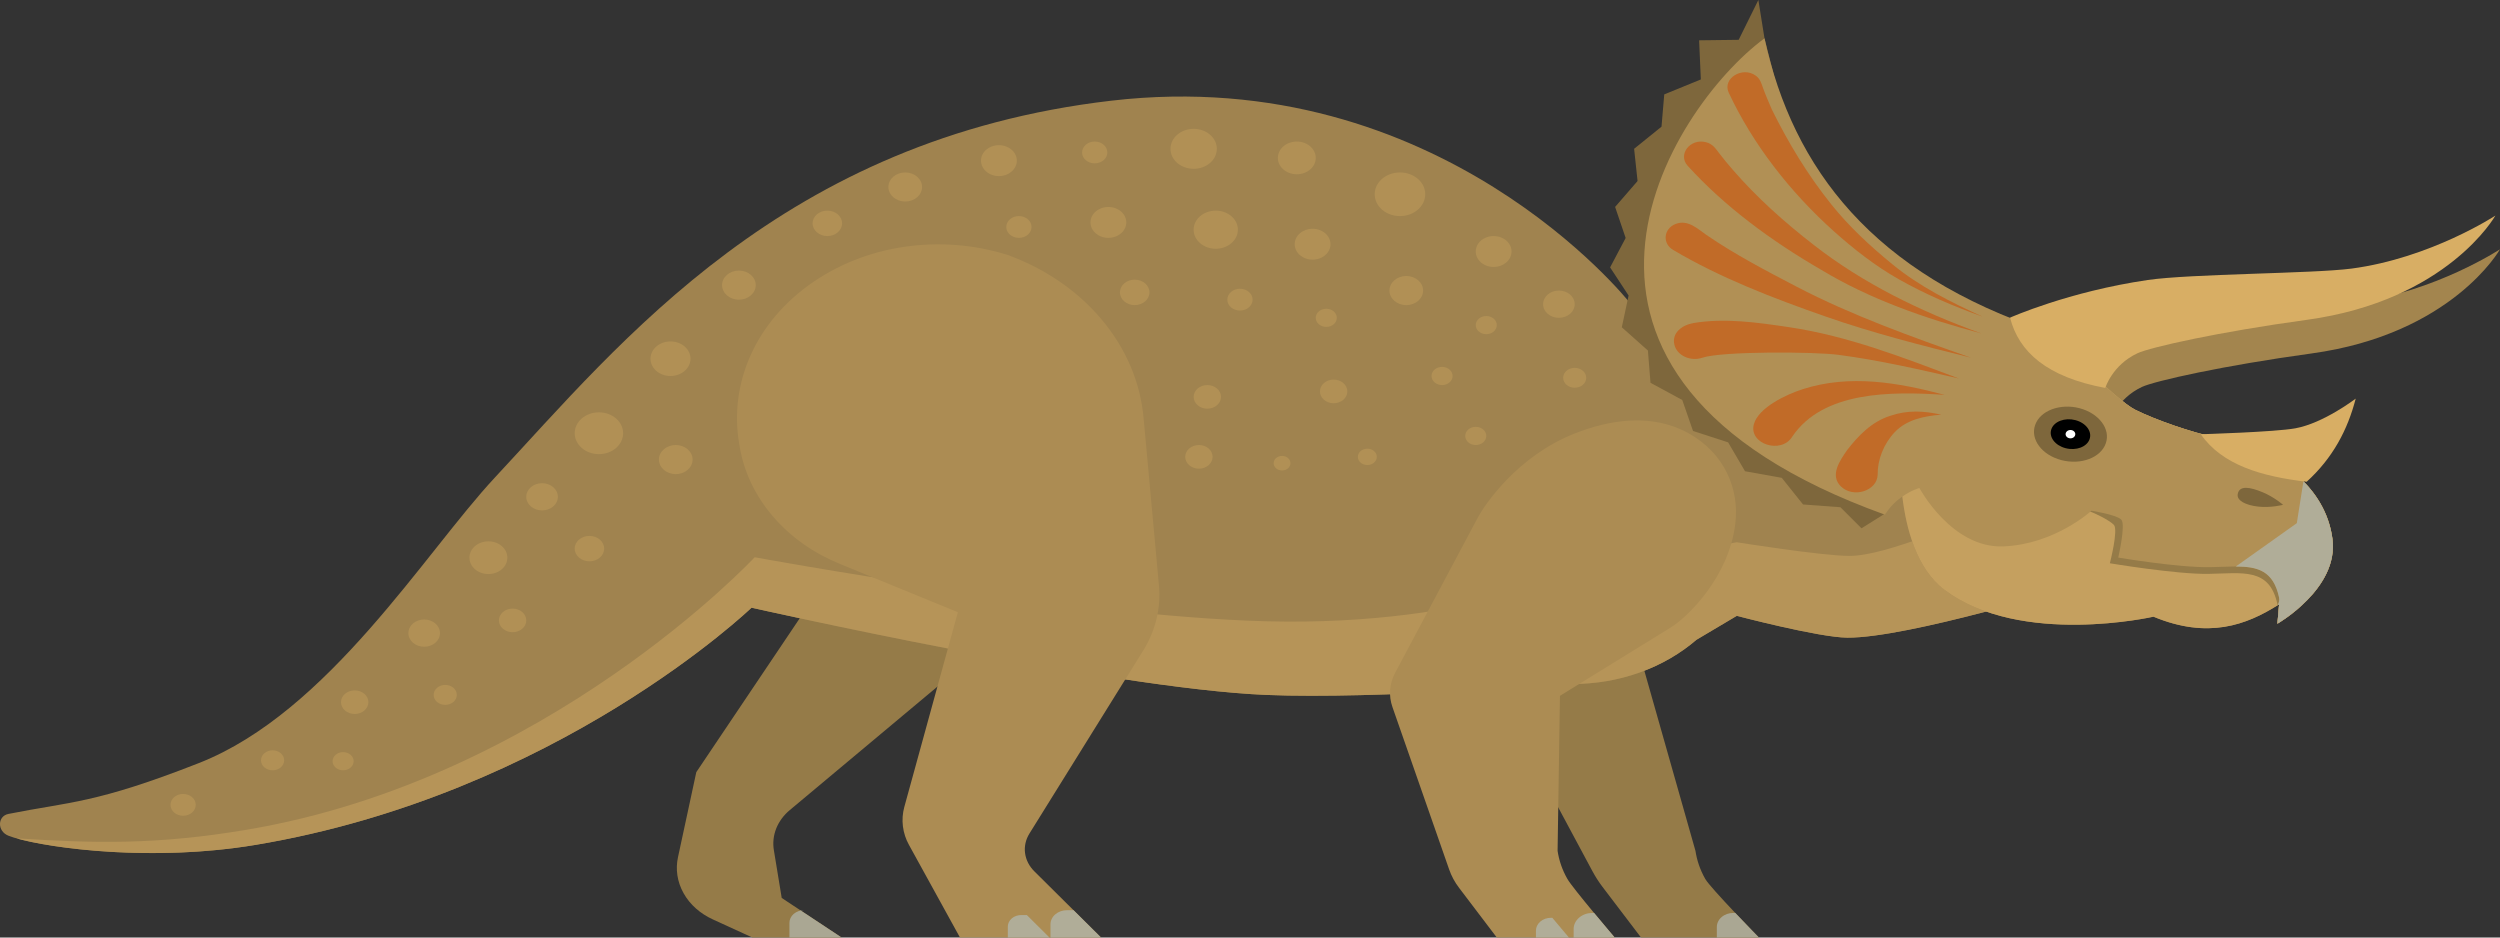 <svg width="1000" height="375" viewBox="0 0 1000 375" fill="none" xmlns="http://www.w3.org/2000/svg">
<rect x="0" y="0" width="1000" height="375" fill="#333333" stroke="none"/>
<g clip-path="url(#clip0_2175_282)">
<path d="M653.573 253.611L678.186 340.34C678.755 344.137 680.033 347.933 682.097 351.568C684.159 355.21 703.566 375.004 703.566 375.004H656.406L641.003 354.748C640.246 353.75 639.536 352.736 638.845 351.665C638.179 350.611 637.549 349.547 636.971 348.469L586.094 253.611H653.573Z" fill="#957B48"/>
<path d="M686.729 370.832C686.729 369.38 687.369 367.928 688.638 366.842C689.906 365.73 691.589 365.179 693.266 365.179H694.112C699.032 370.362 703.566 375.003 703.566 375.003H686.729V370.832Z" fill="#AAA793"/>
<path d="M409.881 245.256C409.868 245.337 406.789 248.03 406.789 248.03L315.923 324.027C313.546 326.006 311.647 328.513 310.491 331.384C309.349 334.288 309.081 337.258 309.551 340.105L312.685 359.177L336.618 375.004H300.952L285.121 367.76C280.205 365.497 276.032 361.951 273.429 357.279C270.826 352.63 270.177 347.609 271.197 342.879L278.523 308.856L327.14 236.527L409.881 245.256Z" fill="#957B48"/>
<path d="M315.777 369.114C315.777 367.832 316.346 366.542 317.479 365.561C318.62 364.587 320.11 364.084 321.605 364.084H320.115L336.618 375.004H315.777V369.114Z" fill="#AAA793"/>
<path d="M79.568 305.22C131.361 284.874 170.086 220.9 197.882 191.087C248.477 136.833 313.254 55.527 444.618 40.264C575.991 25 651.778 120.949 651.778 120.949H727.56L829.446 234.699C829.446 234.699 763.146 255.208 738.931 255.061C727.598 254.997 694.718 246.332 694.718 246.332L678.59 255.905C672.275 261.332 664.658 265.859 655.88 268.99C647.121 272.13 638.033 273.59 629.091 273.59C629.091 273.59 550.723 279.78 506.519 277.97C443.527 275.367 300.613 243.072 300.613 243.072C300.613 243.072 222.999 317.672 102.302 337.937C56.834 345.555 12.836 338.099 3.357 334.279C-1.248 332.429 -0.989 326.434 3.357 325.574C27.99 320.658 38.098 321.509 79.568 305.22Z" fill="#A0834F"/>
<path d="M98.514 331.927C219.206 311.67 301.873 222.898 301.873 222.898C301.873 222.898 430.239 246.553 506.519 248.516C591.145 250.698 637.877 225.623 637.877 225.623C646.82 225.623 694.718 216.902 694.718 216.902C694.718 216.902 728.227 222.273 739.567 222.362C755.036 222.443 784.316 208.222 805.866 202.178L829.446 234.7C829.446 234.7 763.146 255.209 738.932 255.062C727.598 254.998 694.718 246.333 694.718 246.333L678.591 255.906C672.275 261.333 664.658 265.86 655.88 268.992C647.121 272.131 638.033 273.591 629.091 273.591C629.091 273.591 550.723 279.781 506.519 277.971C443.527 275.368 300.613 243.073 300.613 243.073C300.613 243.073 222.999 317.673 102.302 337.938C60.65 344.914 20.241 339.252 6.474 335.318C37.882 337.37 62.764 337.938 98.514 331.927Z" fill="#B69458"/>
<path d="M591.07 207.136L558.059 269.113C556.955 271.19 556.25 273.462 556.062 275.871C555.869 278.289 556.207 280.609 556.968 282.791L579.665 347.803C580.112 349.085 580.671 350.35 581.347 351.608C582.024 352.873 582.8 354.049 583.655 355.169L598.715 375.004H645.88C645.88 375.004 629.001 355.21 626.948 351.567C624.876 347.933 623.593 344.137 623.034 340.339L623.983 278.329L668.408 250.926C674.7 247.064 691.565 231.075 694.131 209.432C695.785 195.576 689.831 181.33 675.405 173.299C660.983 165.284 644.184 167.677 629.551 173.526C606.934 182.555 593.899 201.814 591.07 207.136Z" fill="#AC8C53"/>
<path d="M629.456 371.603C629.456 369.957 630.185 368.335 631.632 367.069C633.094 365.812 634.996 365.179 636.9 365.179H637.633C641.932 370.362 645.88 375.003 645.88 375.003H629.456V371.603Z" fill="#B0AD98"/>
<path d="M614.372 372.279C614.372 370.948 614.959 369.634 616.125 368.628C617.29 367.622 618.827 367.127 620.345 367.127H620.932C624.4 371.273 627.562 375.004 627.562 375.004H614.372V372.279Z" fill="#B0AD98"/>
<path d="M295.651 177.356C291.615 153.595 302 128.683 325.401 112.726C348.784 96.761 379.272 93.792 405.107 102.666L401.258 101.344C416.305 106.496 429.914 115.232 440.233 127.296C450.547 139.366 456.148 153.157 457.427 167.086L463.583 234.216C463.977 238.54 463.7 242.952 462.643 247.414C461.595 251.86 459.837 256.029 457.516 259.851L411.752 333.453C410.328 335.766 409.666 338.451 410.018 341.225C410.389 344.04 411.728 346.514 413.707 348.502L440.407 375.005H383.989L363.591 337.964C362.321 335.676 361.49 333.17 361.161 330.517C360.832 327.864 361.058 325.244 361.725 322.786L383.148 244.891L335.955 225.567C325.678 221.374 316.393 214.998 309.156 206.536C301.91 198.091 297.568 188.56 295.91 178.857L295.651 177.356Z" fill="#AC8C53"/>
<path d="M420.196 369.723C420.196 368.278 420.84 366.843 422.113 365.74C423.396 364.644 425.06 364.084 426.718 364.084H429.421L440.407 375.004H420.196V369.723Z" fill="#B0AD98"/>
<path d="M403.124 370.663C403.124 369.463 403.655 368.271 404.698 367.362C405.75 366.47 407.132 366.015 408.509 366.015H410.732L419.777 375.003H403.124V370.663Z" fill="#B0AD98"/>
<path d="M805.852 140.525C805.852 140.525 829.15 130.125 860.93 125.461C877.974 122.978 927.019 122.913 942.389 120.909C974.061 116.74 1000 99.711 1000 99.711C1000 99.711 980.94 133.678 924.486 141.401C889.543 146.196 861.926 152.369 856.785 154.77C846.697 159.523 843.943 168.642 843.943 168.642C820.659 164.31 809.357 154.259 805.852 140.525Z" fill="#A3854E"/>
<path d="M760.185 182.31C760.185 182.31 758.174 221.298 777.854 235.989C808.379 258.777 861.389 246.681 861.389 246.681C883.419 255.841 898.828 249.886 911.637 241.733L910.965 249.464C910.965 249.464 935.603 235.397 932.98 215.587C930.222 194.787 911.407 179.934 884.787 174.587C877.028 173.03 862.302 168.041 854.046 163.887C845.78 159.726 819.163 132.184 819.163 132.184L760.185 182.31Z" fill="#A88852"/>
<path d="M760.939 198.626C762.419 211.095 766.554 227.546 777.869 235.982C808.38 258.787 861.391 246.667 861.391 246.667C883.129 255.696 898.434 250.058 911.112 242.075C911.31 241.945 911.479 241.84 911.638 241.734L910.966 249.465C910.966 249.465 935.604 235.391 932.982 215.589C930.238 194.789 911.427 179.935 884.788 174.589C877.029 173.023 862.303 168.042 854.047 163.888C846.57 160.133 824.08 137.239 819.86 132.916L819.828 132.9C819.395 132.429 819.165 132.218 819.165 132.218L818.761 132.567L760.186 182.311C760.186 182.311 759.834 189.369 760.939 198.626Z" fill="#C5A05F"/>
<path d="M644.042 106.963L650.259 95.192L646.044 82.773L655.024 72.405L653.647 59.515L664.605 50.672L665.7 37.757L680.333 31.778L679.647 16.125L695.469 15.927L703.345 0.002L705.798 15.331L754.222 205.293L744.593 211.32L736.172 202.899L721.215 201.788L712.709 191.137L698.011 188.5L691.253 176.948L677.204 172.389L672.908 160.002L660.197 153.115L659.164 140.216L648.722 130.919L651.433 118.207L644.042 106.963Z" fill="#7E673C"/>
<path d="M845.554 209.952C843.858 208.102 836.955 204.743 836.029 204.687L836.264 152.443C842.98 158.747 849.844 164.783 853.345 166.55C861.606 170.729 876.343 175.701 884.106 177.267C910.731 182.605 929.537 197.466 932.304 218.259C932.647 220.83 932.511 223.313 932.032 225.657C927.511 239.992 910.966 249.467 910.966 249.467L911.637 241.735C911.478 241.841 911.309 241.946 911.111 242.076C911.065 242.101 911.013 242.125 910.966 242.166C910.943 242.019 910.994 241.857 910.966 241.735C907.836 226.882 896.939 229.332 883.42 229.551C870.45 229.753 843.943 225.308 843.943 225.308C843.943 225.308 847.401 211.915 845.554 209.952Z" fill="#957B48"/>
<path d="M753.987 205.875C756.016 202.607 758.54 200.246 760.937 198.623C764.555 196.068 767.764 195.2 767.764 195.2C767.764 195.2 780.63 219.342 801.283 218.563C821.94 217.76 836.592 204.294 836.592 204.294C836.592 204.294 846.695 205.875 848.523 207.863C850.375 209.843 847.292 223.025 847.292 223.025C847.292 223.025 871.126 227.081 884.105 226.862C897.629 226.659 908.531 224.217 911.637 239.038C911.839 239.971 911.609 240.977 911.11 242.072C911.308 241.943 911.477 241.837 911.637 241.732L910.965 249.463C910.965 249.463 935.603 235.388 932.98 215.586C930.236 194.786 911.426 179.933 884.786 174.586C877.028 173.02 862.301 168.039 854.045 163.886C846.568 160.13 824.079 137.237 819.859 132.913L819.826 132.897C819.483 132.799 819.13 132.678 818.76 132.564C749.349 109.541 717.287 67.715 705.798 15.329C667.72 43.451 599.79 150.412 753.987 205.875Z" fill="#B19055"/>
<path d="M921.366 192.556C927.71 198.957 931.816 206.729 932.981 215.587C935.604 235.39 910.966 249.464 910.966 249.464L911.638 241.733C911.478 241.838 911.31 241.944 911.111 242.073C911.61 240.978 911.84 239.972 911.638 239.04C909.359 228.186 902.902 226.612 894.299 226.612L918.725 209.267L921.366 192.556Z" fill="#B0AD98"/>
<path d="M804.023 127.057C804.023 127.057 827.322 116.649 859.097 112.001C876.131 109.494 925.176 109.462 940.561 107.442C972.219 103.272 998.158 86.236 998.158 86.236C998.158 86.236 979.108 120.219 922.657 127.942C887.695 132.728 860.098 138.893 854.962 141.311C844.872 146.049 842.114 155.175 842.114 155.175C818.811 150.843 807.51 140.799 804.023 127.057Z" fill="#D8AE64"/>
<path d="M880.317 173.696C880.317 173.696 910.049 172.819 918.174 171.319C929.536 169.234 942.285 159.434 942.285 159.434C939.061 171.951 933.065 183.284 922.657 192.711C904.768 190.577 888.955 186.107 880.317 173.696Z" fill="#D8AE64"/>
<path d="M895.092 197.611C894.589 200.256 898.316 202.073 903.251 202.641C908.4 203.217 913.222 201.927 913.222 201.927C913.222 201.927 909.748 198.852 905.059 196.898C899.923 194.764 895.736 194.082 895.092 197.611Z" fill="#7E673C"/>
<path d="M814.066 169.979C812.03 175.715 816.739 182.002 824.549 184.046C832.359 186.082 840.3 183.097 842.316 177.353C844.328 171.618 839.614 165.339 831.828 163.279C824.009 161.251 816.058 164.26 814.066 169.979Z" fill="#7E673C"/>
<path d="M820.546 171.668C819.442 174.775 822.003 178.174 826.213 179.269C830.451 180.38 834.751 178.766 835.832 175.675C836.918 172.568 834.385 169.161 830.146 168.049C825.931 166.963 821.622 168.569 820.546 171.668Z" fill="black"/>
<path d="M826.236 173.656C826.236 172.755 827.125 171.993 828.186 171.993C829.253 171.993 830.118 172.755 830.118 173.656C830.118 174.597 829.253 175.343 828.186 175.343C827.125 175.343 826.236 174.597 826.236 173.656Z" fill="white"/>
<path d="M691.48 37.042C701.042 57.538 715.859 76.663 733.597 92.571C741.459 99.588 750.016 106.338 759.518 111.708C770.246 117.752 781.19 122.449 793.009 126.651C780.133 120.794 767.666 114.49 757.047 105.786C748.052 98.444 739.627 90.624 732.588 81.839C722.93 69.784 715.38 57.194 708.721 43.764C707.518 40.908 706.263 38.105 705.21 35.197C704.561 33.388 704.116 31.579 702.339 30.28C696.973 26.359 688.848 31.42 691.48 37.042Z" fill="#C16B28"/>
<path d="M675.005 66.248C689.793 82.562 708.519 96.369 728.378 107.864C747.869 119.66 769.946 127.374 792.553 133.386C768.141 124.567 745.28 113.389 725.539 98.008C713.683 88.817 702.612 78.895 693.068 67.863C691.174 65.672 689.309 63.441 687.565 61.146C686.184 59.32 685.005 57.54 682.397 56.879C676.062 55.244 671.038 61.77 675.005 66.248Z" fill="#C16B28"/>
<path d="M669.281 99.988C687.969 111.086 709.186 119.255 730.158 126.588C749.166 133.232 768.71 138.205 788.417 143.089C764.602 134.708 740.727 126.175 718.627 114.664C706.278 108.23 693.9 101.749 682.58 93.985C679.102 91.592 675.198 87.682 670.273 89.572C665.367 91.47 664.855 97.425 669.281 99.988Z" fill="#C16B28"/>
<path d="M680.982 143.081C688.596 140.469 725.69 140.631 735.459 141.945C751.794 144.103 767.643 147.77 783.583 151.412C761.648 143.162 739.317 134.376 715.535 130.856C703.087 129.006 690.029 127.108 677.425 129.209C672.595 130.068 668.667 133.265 669.752 137.873C670.767 142.229 676.232 144.719 680.982 143.081Z" fill="#C16B28"/>
<path d="M716.908 174.647C729.191 156.45 756.31 156.499 777.855 157.943C759.275 153.011 739.882 149.612 721.039 155.688C714.323 157.846 703.393 163.087 701.555 169.649C699.333 177.583 712.5 181.858 716.908 174.647C716.879 174.663 714.784 178.127 716.908 174.647Z" fill="#C16B28"/>
<path d="M751.065 189.93C750.966 183.894 753.503 177.469 757.939 172.82C762.657 167.897 769.438 166.437 776.487 165.868C769.456 164.311 763.089 163.97 756.234 166.282C748.588 168.643 743.165 174.459 738.828 180.065C735.971 184.227 731.868 190.011 736.257 194.473C741.192 199.445 750.848 196.42 751.065 189.93Z" fill="#C16B28"/>
<path d="M549.882 77.688C549.882 82.531 554.407 86.433 559.99 86.433C565.563 86.433 570.093 82.531 570.093 77.688C570.093 72.869 565.563 68.983 559.99 68.983C554.407 68.983 549.882 72.869 549.882 77.688Z" fill="#B19055"/>
<path d="M511.143 63.166C511.143 66.768 514.535 69.705 518.722 69.705C522.91 69.705 526.302 66.768 526.302 63.166C526.302 59.557 522.91 56.62 518.722 56.62C514.535 56.62 511.143 59.557 511.143 63.166Z" fill="#B19055"/>
<path d="M468.193 59.532C468.193 63.954 472.347 67.523 477.46 67.523C482.577 67.523 486.727 63.954 486.727 59.532C486.727 55.115 482.577 51.538 477.46 51.538C472.347 51.538 468.193 55.115 468.193 59.532Z" fill="#B19055"/>
<path d="M432.832 60.977C432.832 63.394 435.096 65.341 437.879 65.341C440.67 65.341 442.935 63.394 442.935 60.977C442.935 58.575 440.67 56.62 437.879 56.62C435.096 56.62 432.832 58.575 432.832 60.977Z" fill="#B19055"/>
<path d="M392.405 64.253C392.405 67.668 395.61 70.434 399.562 70.434C403.519 70.434 406.728 67.668 406.728 64.253C406.728 60.83 403.519 58.072 399.562 58.072C395.61 58.072 392.405 60.83 392.405 64.253Z" fill="#B19055"/>
<path d="M355.362 74.784C355.362 78.012 358.365 80.6 362.086 80.6C365.808 80.6 368.825 78.012 368.825 74.784C368.825 71.579 365.808 68.983 362.086 68.983C358.365 68.983 355.362 71.579 355.362 74.784Z" fill="#B19055"/>
<path d="M325.039 89.329C325.039 92.136 327.685 94.424 330.937 94.424C334.193 94.424 336.834 92.136 336.834 89.329C336.834 86.522 334.193 84.251 330.937 84.251C327.685 84.251 325.039 86.523 325.039 89.329Z" fill="#B19055"/>
<path d="M590.299 100.597C590.299 104.012 593.513 106.778 597.46 106.778C601.407 106.778 604.612 104.012 604.612 100.597C604.612 97.182 601.407 94.423 597.46 94.423C593.512 94.423 590.299 97.182 590.299 100.597Z" fill="#B19055"/>
<path d="M617.239 121.681C617.239 124.69 620.072 127.124 623.555 127.124C627.055 127.124 629.88 124.69 629.88 121.681C629.88 118.671 627.055 116.221 623.555 116.221C620.072 116.221 617.239 118.671 617.239 121.681Z" fill="#B19055"/>
<path d="M555.779 116.22C555.779 119.433 558.787 122.044 562.503 122.044C566.23 122.044 569.242 119.433 569.242 116.22C569.242 113.015 566.23 110.404 562.503 110.404C558.787 110.404 555.779 113.015 555.779 116.22Z" fill="#B19055"/>
<path d="M517.882 97.69C517.882 101.105 521.091 103.863 525.034 103.863C528.981 103.863 532.195 101.105 532.195 97.69C532.195 94.267 528.981 91.508 525.034 91.508C521.091 91.508 517.882 94.267 517.882 97.69Z" fill="#B19055"/>
<path d="M477.45 91.877C477.45 96.095 481.421 99.503 486.308 99.503C491.177 99.503 495.143 96.095 495.143 91.877C495.143 87.65 491.177 84.251 486.308 84.251C481.421 84.251 477.45 87.65 477.45 91.877Z" fill="#B19055"/>
<path d="M436.196 88.963C436.196 92.378 439.401 95.145 443.353 95.145C447.31 95.145 450.515 92.378 450.515 88.963C450.515 85.556 447.31 82.79 443.353 82.79C439.401 82.79 436.196 85.556 436.196 88.963Z" fill="#B19055"/>
<path d="M402.514 90.788C402.514 93.198 404.774 95.144 407.56 95.144C410.356 95.144 412.617 93.198 412.617 90.788C412.617 88.378 410.356 86.432 407.56 86.432C404.774 86.432 402.514 88.379 402.514 90.788Z" fill="#B19055"/>
<path d="M590.299 130.03C590.299 132.049 592.188 133.671 594.514 133.671C596.835 133.671 598.715 132.049 598.715 130.03C598.715 128.033 596.835 126.411 594.514 126.411C592.188 126.411 590.299 128.033 590.299 130.03Z" fill="#B19055"/>
<path d="M288.827 114.047C288.827 117.26 291.844 119.872 295.566 119.872C299.282 119.872 302.299 117.26 302.299 114.047C302.299 110.833 299.282 108.23 295.566 108.23C291.844 108.23 288.827 110.834 288.827 114.047Z" fill="#B19055"/>
<path d="M260.197 143.486C260.197 147.299 263.778 150.397 268.2 150.397C272.613 150.397 276.203 147.299 276.203 143.486C276.203 139.665 272.613 136.574 268.2 136.574C263.778 136.574 260.197 139.665 260.197 143.486Z" fill="#B19055"/>
<path d="M229.883 173.29C229.883 177.905 234.22 181.653 239.572 181.653C244.91 181.653 249.248 177.905 249.248 173.29C249.248 168.665 244.91 164.934 239.572 164.934C234.22 164.934 229.883 168.665 229.883 173.29Z" fill="#B19055"/>
<path d="M210.508 198.723C210.508 201.733 213.332 204.167 216.829 204.167C220.32 204.167 223.144 201.733 223.144 198.723C223.144 195.714 220.32 193.28 216.829 193.28C213.332 193.28 210.508 195.714 210.508 198.723Z" fill="#B19055"/>
<path d="M187.778 223.082C187.778 226.693 191.167 229.621 195.358 229.621C199.545 229.621 202.938 226.693 202.938 223.082C202.938 219.448 199.545 216.536 195.358 216.536C191.167 216.536 187.778 219.448 187.778 223.082Z" fill="#B19055"/>
<path d="M163.357 253.246C163.357 256.264 166.182 258.697 169.669 258.697C173.16 258.697 175.989 256.264 175.989 253.246C175.989 250.236 173.16 247.794 169.669 247.794C166.182 247.794 163.357 250.236 163.357 253.246Z" fill="#B19055"/>
<path d="M136.407 280.853C136.407 283.473 138.86 285.59 141.877 285.59C144.903 285.59 147.356 283.473 147.356 280.853C147.356 278.257 144.903 276.165 141.877 276.165C138.86 276.165 136.407 278.257 136.407 280.853Z" fill="#B19055"/>
<path d="M104.401 304.134C104.401 306.325 106.488 308.117 109.04 308.117C111.601 308.117 113.668 306.325 113.668 304.134C113.668 301.92 111.601 300.119 109.04 300.119C106.488 300.119 104.401 301.92 104.401 304.134Z" fill="#B19055"/>
<path d="M263.565 183.828C263.565 187.04 266.587 189.645 270.309 189.645C274.025 189.645 277.033 187.04 277.033 183.828C277.033 180.624 274.025 178.004 270.309 178.004C266.587 178.004 263.565 180.624 263.565 183.828Z" fill="#B19055"/>
<path d="M229.878 219.435C229.878 222.241 232.519 224.529 235.775 224.529C239.032 224.529 241.668 222.241 241.668 219.435C241.668 216.629 239.032 214.364 235.775 214.364C232.519 214.364 229.878 216.628 229.878 219.435Z" fill="#B19055"/>
<path d="M199.564 248.167C199.564 250.763 202.008 252.88 205.039 252.88C208.056 252.88 210.509 250.763 210.509 248.167C210.509 245.555 208.056 243.438 205.039 243.438C202.008 243.438 199.564 245.555 199.564 248.167Z" fill="#B19055"/>
<path d="M173.46 277.971C173.46 280.17 175.528 281.946 178.094 281.946C180.65 281.946 182.722 280.17 182.722 277.971C182.722 275.749 180.65 273.964 178.094 273.964C175.528 273.964 173.46 275.749 173.46 277.971Z" fill="#B19055"/>
<path d="M133.033 304.491C133.033 306.487 134.922 308.117 137.244 308.117C139.574 308.117 141.459 306.487 141.459 304.491C141.459 302.479 139.574 300.849 137.244 300.849C134.922 300.849 133.033 302.479 133.033 304.491Z" fill="#B19055"/>
<path d="M68.199 321.942C68.199 324.351 70.46 326.306 73.251 326.306C76.042 326.306 78.297 324.351 78.297 321.942C78.297 319.533 76.043 317.585 73.251 317.585C70.459 317.585 68.199 319.533 68.199 321.942Z" fill="#B19055"/>
<path d="M447.982 116.948C447.982 119.771 450.623 122.043 453.875 122.043C457.141 122.043 459.782 119.771 459.782 116.948C459.782 114.142 457.141 111.854 453.875 111.854C450.623 111.854 447.982 114.142 447.982 116.948Z" fill="#B19055"/>
<path d="M490.932 119.871C490.932 122.273 493.187 124.219 495.988 124.219C498.774 124.219 501.039 122.273 501.039 119.871C501.039 117.454 498.774 115.499 495.988 115.499C493.187 115.499 490.932 117.454 490.932 119.871Z" fill="#B19055"/>
<path d="M526.302 127.124C526.302 129.143 528.181 130.758 530.517 130.758C532.838 130.758 534.723 129.143 534.723 127.124C534.723 125.119 532.838 123.505 530.517 123.505C528.181 123.505 526.302 125.119 526.302 127.124Z" fill="#B19055"/>
<path d="M625.27 151.103C625.27 153.326 627.337 155.094 629.884 155.094C632.426 155.094 634.484 153.326 634.484 151.103C634.484 148.913 632.426 147.144 629.884 147.144C627.337 147.144 625.27 148.913 625.27 151.103Z" fill="#B19055"/>
<path d="M572.611 150.397C572.611 152.392 574.496 154.031 576.831 154.031C579.148 154.031 581.037 152.392 581.037 150.397C581.037 148.377 579.148 146.754 576.831 146.754C574.496 146.754 572.611 148.377 572.611 150.397Z" fill="#B19055"/>
<path d="M527.983 156.563C527.983 159.176 530.437 161.301 533.457 161.301C536.478 161.301 538.932 159.176 538.932 156.563C538.932 153.959 536.479 151.834 533.457 151.834C530.436 151.834 527.983 153.959 527.983 156.563Z" fill="#B19055"/>
<path d="M477.459 158.737C477.459 161.366 479.907 163.475 482.929 163.475C485.955 163.475 488.398 161.366 488.398 158.737C488.398 156.141 485.955 154.032 482.929 154.032C479.907 154.032 477.459 156.141 477.459 158.737Z" fill="#B19055"/>
<path d="M586.094 174.378C586.094 176.381 587.968 178.004 590.299 178.004C592.625 178.004 594.515 176.381 594.515 174.378C594.515 172.358 592.625 170.736 590.299 170.736C587.968 170.736 586.094 172.358 586.094 174.378Z" fill="#B19055"/>
<path d="M474.091 182.733C474.091 185.337 476.544 187.471 479.57 187.471C482.587 187.471 485.04 185.337 485.04 182.733C485.04 180.121 482.587 178.004 479.57 178.004C476.544 178.004 474.091 180.121 474.091 182.733Z" fill="#B19055"/>
<path d="M543.139 182.734C543.139 184.551 544.835 186.011 546.935 186.011C549.026 186.011 550.723 184.551 550.723 182.734C550.723 180.933 549.026 179.473 546.935 179.473C544.835 179.473 543.139 180.933 543.139 182.734Z" fill="#B19055"/>
<path d="M509.455 185.28C509.455 186.886 510.968 188.184 512.824 188.184C514.69 188.184 516.189 186.886 516.189 185.28C516.189 183.666 514.69 182.367 512.824 182.367C510.968 182.367 509.455 183.666 509.455 185.28Z" fill="#B19055"/>
</g>
<defs>
<clipPath id="clip0_2175_282">
<rect width="1000" height="375" fill="white"/>
</clipPath>
</defs>
</svg>
